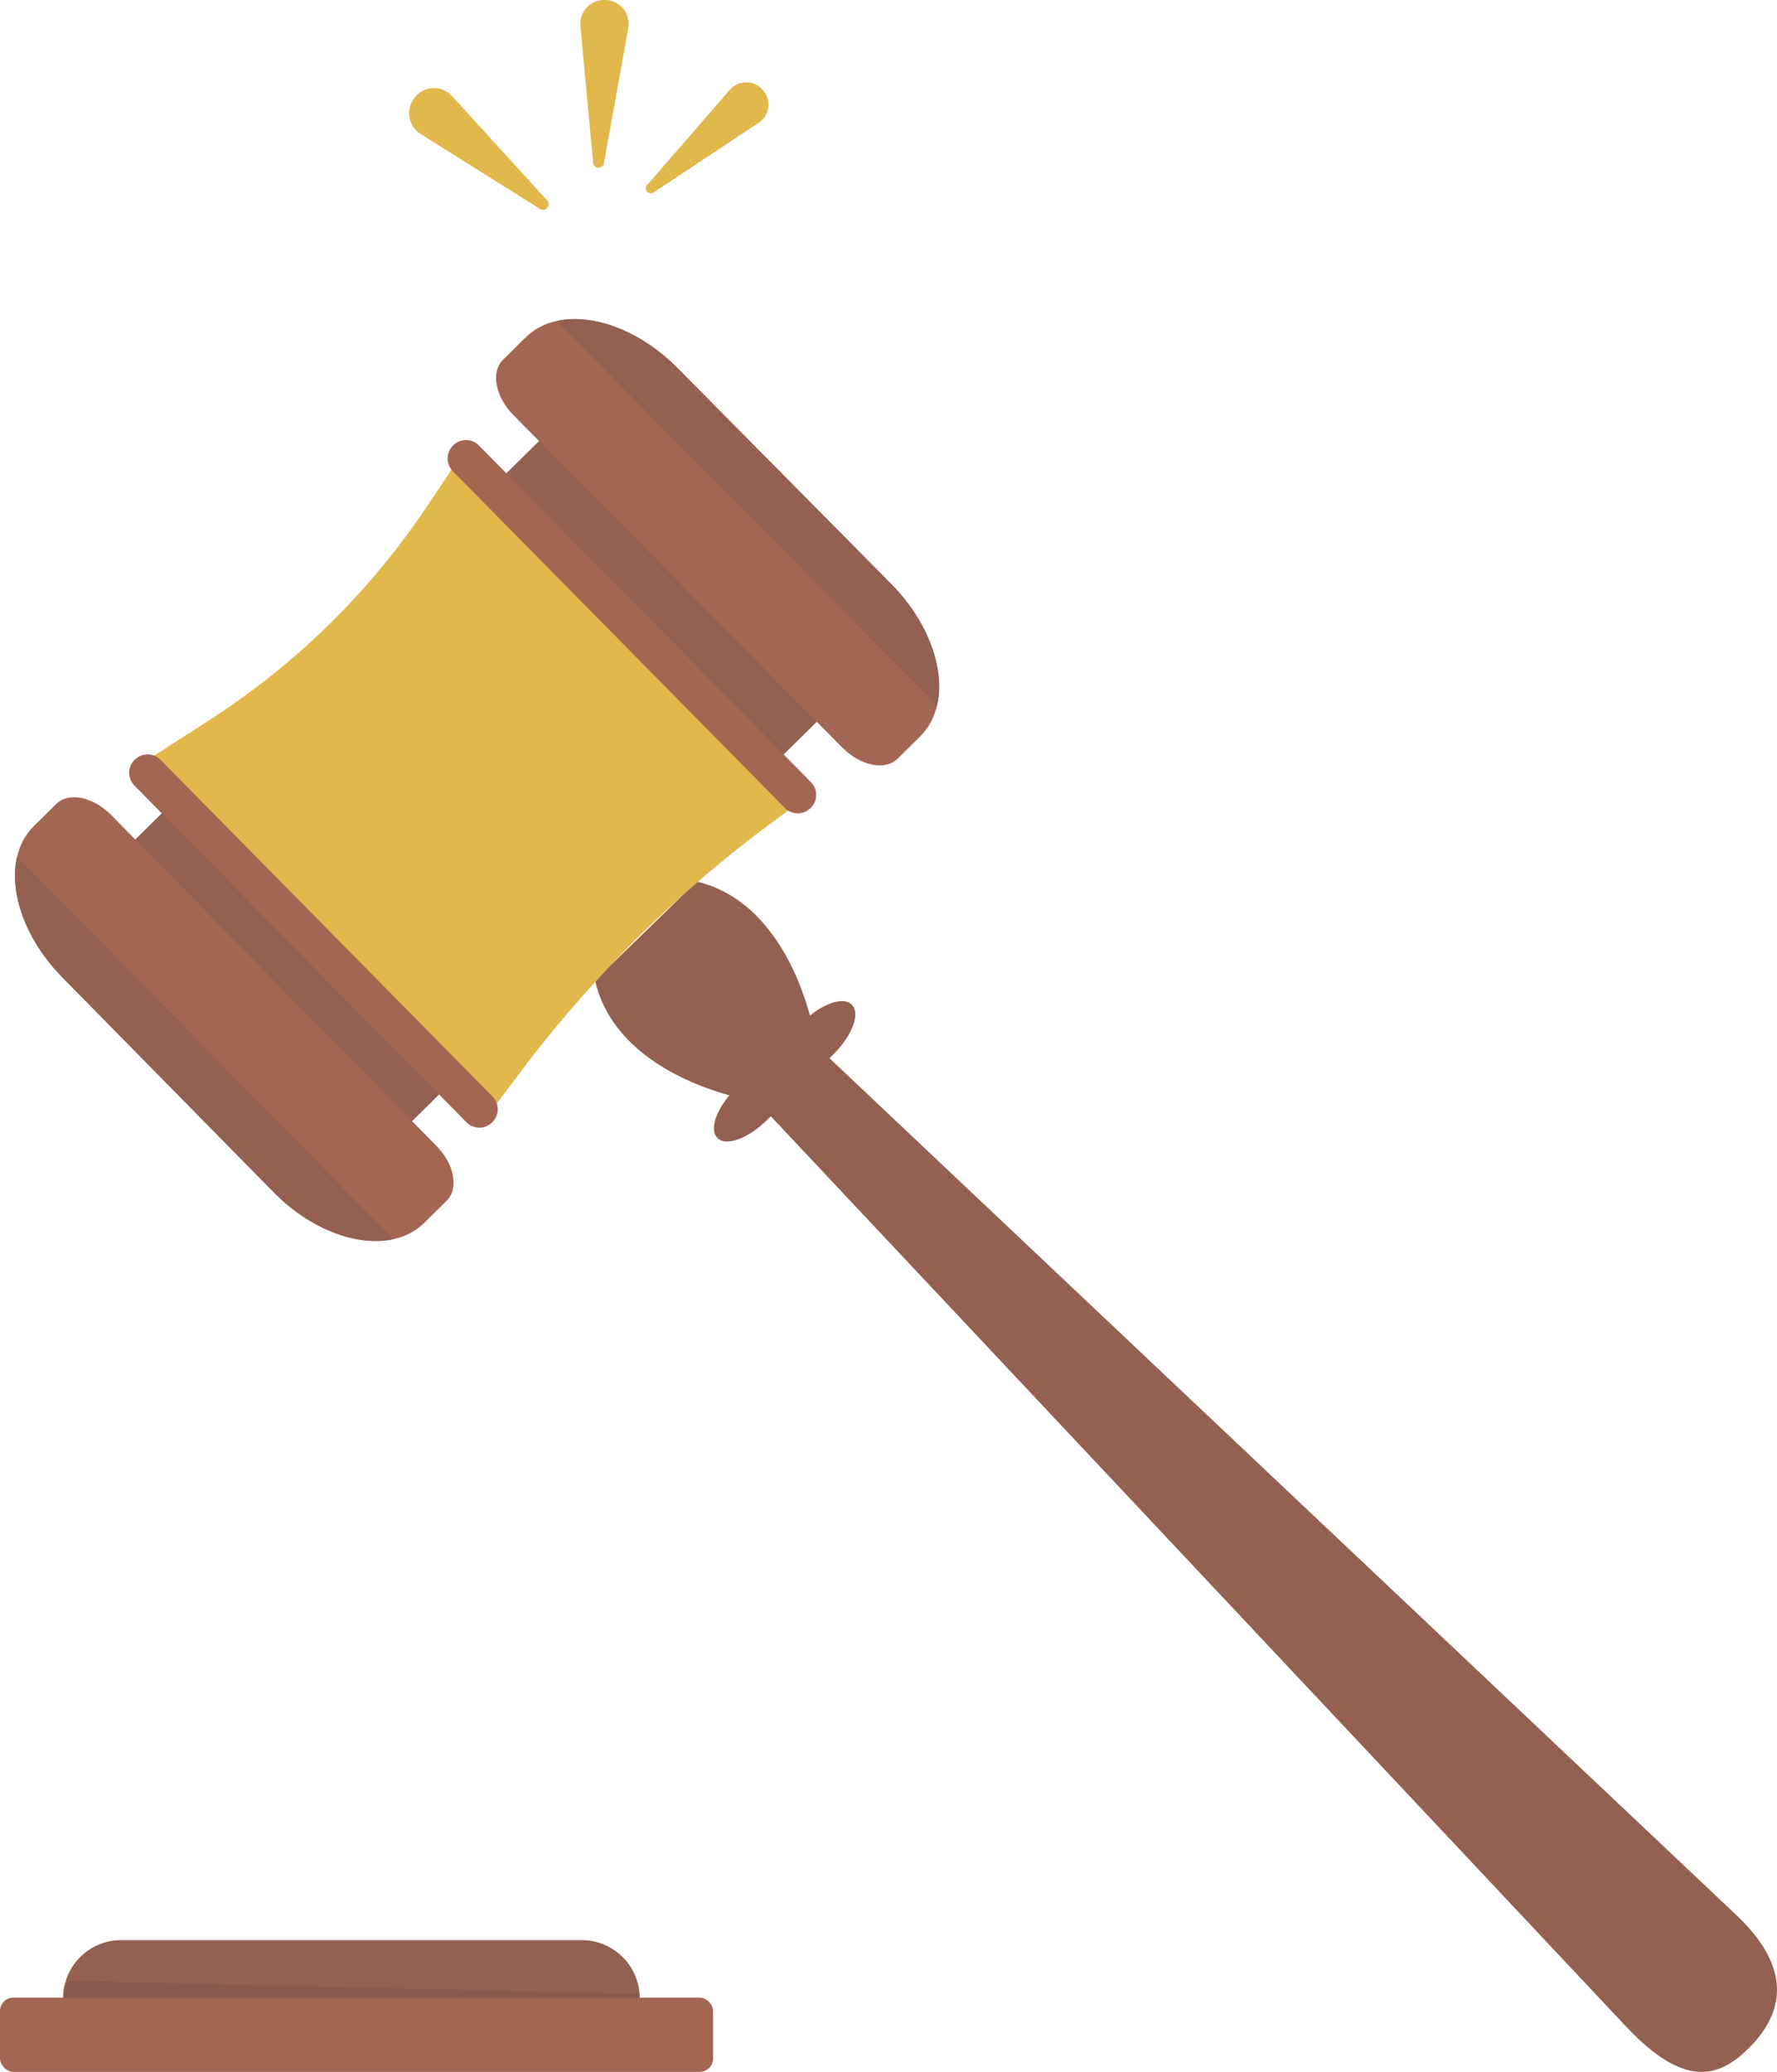 <svg xmlns="http://www.w3.org/2000/svg" viewBox="0 0 612.43 713.82"><defs><style>.cls-1{isolation:isolate;}.cls-2{fill:#936052;}.cls-3{fill:#a36652;}.cls-4{fill:#e2b74b;}.cls-5{fill:#272525;opacity:0.1;mix-blend-mode:multiply;}</style></defs><title>logo</title><g class="cls-1"><g id="Objects"><rect class="cls-2" x="89.68" y="220.82" width="202.1" height="136.08" transform="translate(-172.71 195.41) rotate(-44.61)"/><path class="cls-3" d="M178.74,435.45,171,443.1c-11.64,11.45-34.89,6.68-51.93-10.64l-72.81-74c-17-17.33-21.42-40.65-9.78-52.1l7.77-7.65c4.23-4.16,12.67-2.43,18.86,3.86l112.11,114C181.38,422.82,183,431.29,178.74,435.45Z" transform="translate(-24.8 -21.78)"/><path class="cls-2" d="M160.36,448.72c-12.25,2.68-28.52-3.25-41.3-16.25l-72.81-74c-12.78-13-18.44-29.37-15.56-41.57Z" transform="translate(-24.8 -21.78)"/><path class="cls-3" d="M334.14,283.18l7.81-7.73c11.69-11.58,7.21-35.07-10-52.48L258.31,148.6c-17.23-17.41-40.68-22.13-52.37-10.56l-7.81,7.73c-4.25,4.2-2.62,12.73,3.64,19.06L315.12,279.35C321.38,285.67,329.89,287.38,334.14,283.18Z" transform="translate(-24.8 -21.78)"/><path class="cls-2" d="M347.76,264.83c2.86-12.31-2.89-28.79-15.81-41.84l-73.62-74.37c-12.92-13.05-29.34-19-41.68-16.24Z" transform="translate(-24.8 -21.78)"/><path class="cls-4" d="M305.46,294.36l-14.69,10.86a422,422,0,0,0-85.9,85l-10.18,13.47L76,283.37l21.2-13.66A258.45,258.45,0,0,0,172,196.17l14.78-22.1Z" transform="translate(-24.8 -21.78)"/><path class="cls-3" d="M304.23,300.1l-.09.09a6.25,6.25,0,0,1-8.84-.06l-114.43-116a6.25,6.25,0,0,1,.06-8.84l.09-.09a6.25,6.25,0,0,1,8.84.06l114.43,116A6.25,6.25,0,0,1,304.23,300.1Z" transform="translate(-24.8 -21.78)"/><path class="cls-3" d="M194.48,408.39l-.09.09a6.25,6.25,0,0,1-8.84-.06l-114.43-116a6.25,6.25,0,0,1,.06-8.84l.09-.09a6.25,6.25,0,0,1,8.84.06l114.43,116A6.25,6.25,0,0,1,194.48,408.39Z" transform="translate(-24.8 -21.78)"/><path class="cls-2" d="M623.82,682.13,304.53,380.55l-17.11,22.58L585.62,720.4c19.25,20.18,31,17.79,41.77,7.14S644,701.6,623.82,682.13Z" transform="translate(-24.8 -21.78)"/><path class="cls-2" d="M318.31,367.86c-2.53-2.56-8.56-.83-14.35,3.8C298.27,351,286,330.59,265.29,325.6l-5.19,4.57-25.45,24.78L230,360c4.88,20.92,25.43,33.38,46.17,39.15-4.87,5.82-6.76,12-4.18,14.6l.11.11c2.95,3,10.63.16,17.16-6.3l22.69-22.46c6.53-6.46,9.43-14.11,6.48-17.09Z" transform="translate(-24.8 -21.78)"/><path class="cls-4" d="M210.93,93.78,169.75,67.93a8.46,8.46,0,0,1-2.14-12.41l.12-.15a8.46,8.46,0,0,1,12.9-.46l32.76,35.94A1.93,1.93,0,0,1,210.93,93.78Z" transform="translate(-24.8 -21.78)"/><path class="cls-4" d="M247.93,85.4l28.38-32.66a7.53,7.53,0,0,1,11.2-.18l.12.13a7.53,7.53,0,0,1-1.37,11.4L250.18,88A1.72,1.72,0,0,1,247.93,85.4Z" transform="translate(-24.8 -21.78)"/><path class="cls-4" d="M229.21,77.84l-4.37-47.07a8.23,8.23,0,0,1,8.31-9h.19a8.23,8.23,0,0,1,8,9.69L232.93,78A1.88,1.88,0,0,1,229.21,77.84Z" transform="translate(-24.8 -21.78)"/><path class="cls-2" d="M245.31,725H46.57V710.19a20,20,0,0,1,20-20H225.27a20,20,0,0,1,20,20Z" transform="translate(-24.8 -21.78)"/><rect class="cls-3" y="688.22" width="245.77" height="25.6" rx="4.63" ry="4.63"/><path class="cls-5" d="M245.31,710.19H46.57v-2.73a3.22,3.22,0,0,1,3.22-3.22l195.07,4.53Z" transform="translate(-24.8 -21.78)"/></g></g></svg>